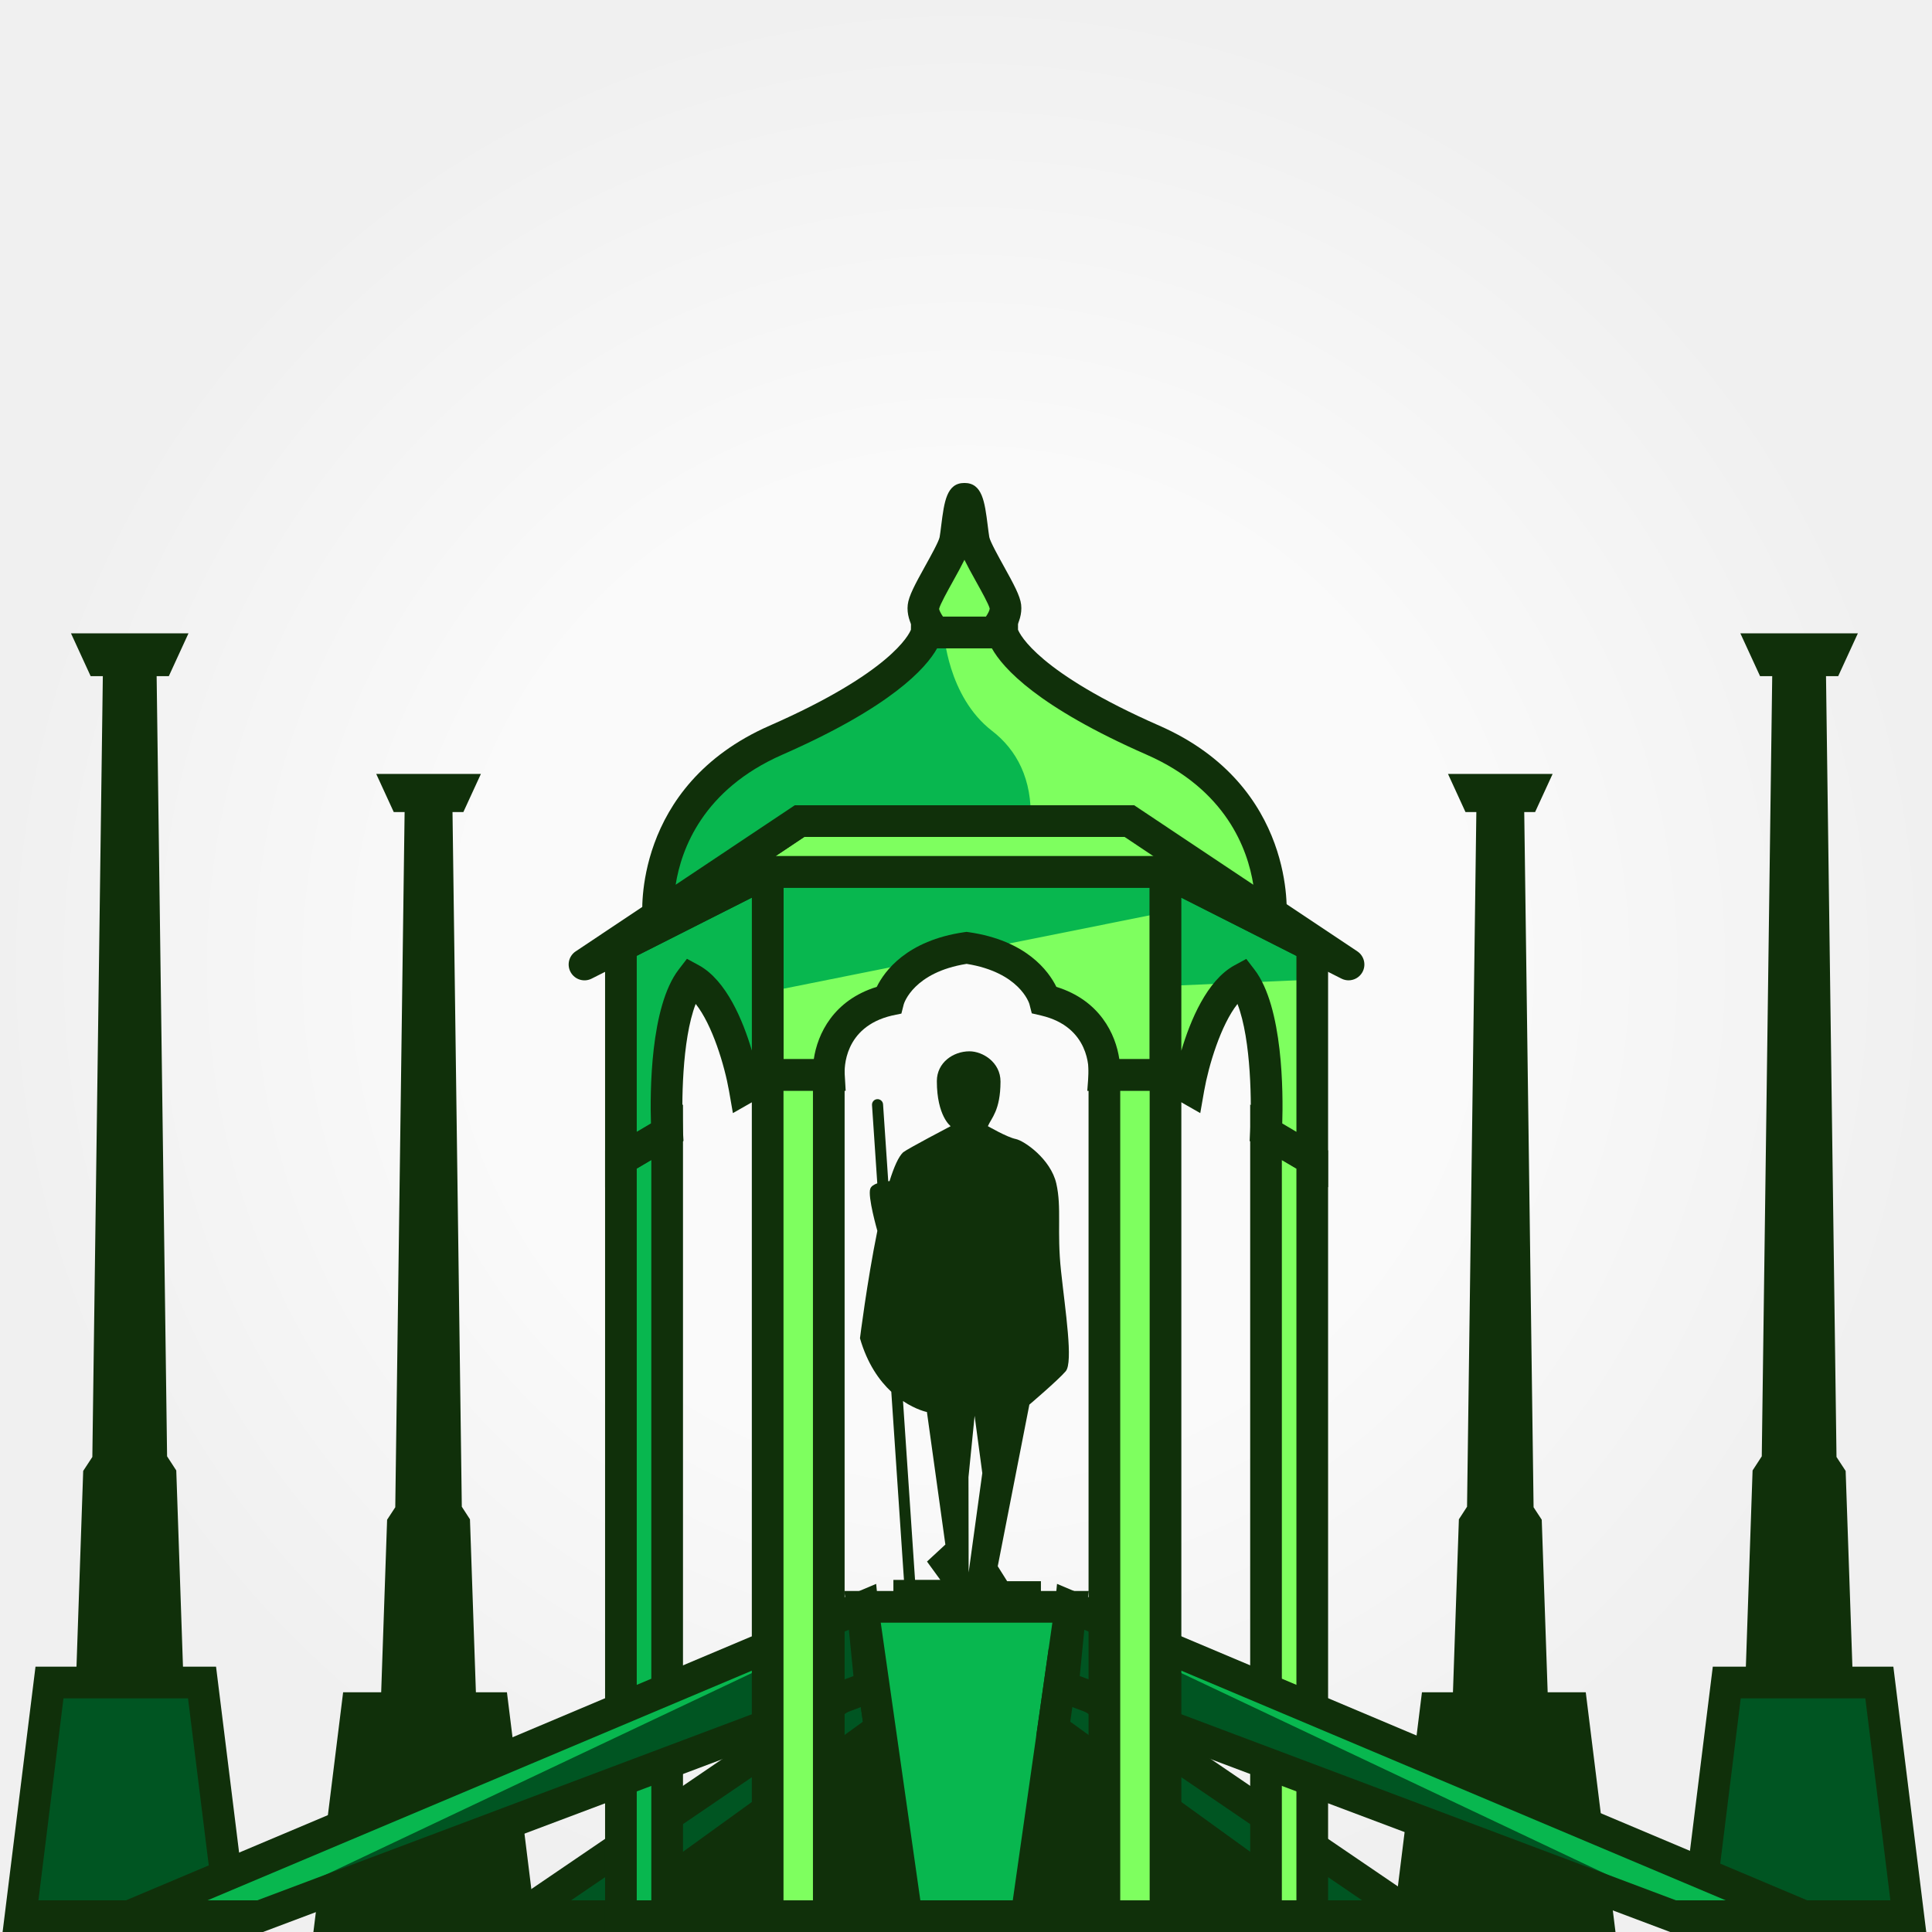 <svg width="256" height="256" viewBox="0 0 256 256" fill="none" xmlns="http://www.w3.org/2000/svg">
<rect x="0" y="0" width="256" height="256" fill="#808080" stroke="none"/>
<rect width="256" height="256" fill="url(#paint0_radial_287_5540)"/>
<mask id="mask0_287_5540" style="mask-type:luminance" maskUnits="userSpaceOnUse" x="0" y="0" width="256" height="256">
<path d="M256 0H0V256H256V0Z" fill="white"/>
</mask>
<g mask="url(#mask0_287_5540)">
</g>
<g clip-path="url(#clip0_287_5540)">
<path d="M203.407 107.605L205.731 102.549H191.867L194.186 107.605H195.623L194.391 199.648L193.31 201.316L192.439 226.719H205.159L204.289 201.373L203.208 199.721L201.97 107.605H203.407Z" fill="#10300A"/>
<path d="M211.685 253.902H186.848L190.268 226.337H208.265L211.685 253.902Z" fill="#10300A"/>
<path d="M214.061 256H184.477L188.416 224.238H210.122L214.061 256ZM189.224 251.803H209.309L206.413 228.435H192.119L189.224 251.803Z" fill="#10300A"/>
<path d="M243.572 89.593L246.179 83.917H230.605L233.217 89.593H234.828L233.443 192.971L232.226 194.843L231.25 223.373H245.539L244.558 194.906L243.346 193.055L241.956 89.593H243.572Z" fill="#10300A"/>
<path d="M252.867 253.902H224.972L228.811 222.943H249.027L252.867 253.902Z" fill="#005522"/>
<path d="M255.238 256H222.595L226.954 220.845H250.879L255.238 256ZM227.342 251.803H250.485L247.165 225.041H230.658L227.337 251.803H227.342Z" fill="#10300A"/>
<path d="M52.175 107.605L49.852 102.549H63.721L61.397 107.605H59.96L61.192 199.648L62.273 201.316L63.144 226.719H50.423L51.294 201.373L52.375 199.721L53.613 107.605H52.175Z" fill="#10300A"/>
<path d="M43.898 253.902H68.735L65.32 226.337H47.318L43.898 253.902Z" fill="#10300A"/>
<path d="M71.111 256H41.527L45.466 224.238H67.172L71.111 256ZM46.274 251.803H66.359L63.463 228.435H49.175L46.279 251.803H46.274Z" fill="#10300A"/>
<path d="M12.011 89.593L9.404 83.917H24.977L22.37 89.593H20.755L22.14 192.971L23.357 194.843L24.332 223.373H10.049L11.024 194.906L12.236 193.055L13.626 89.593H12.011Z" fill="#10300A"/>
<path d="M2.721 253.902H30.611L26.771 222.943H6.56L2.721 253.902Z" fill="#005522"/>
<path d="M32.987 256H0.345L4.704 220.845H28.628L32.987 256ZM5.092 251.803H28.235L24.915 225.041H8.412L5.092 251.803Z" fill="#10300A"/>
<path d="M116.595 229.096L82.274 253.902H173.881L139.554 229.096H116.595Z" fill="#10300A"/>
<path d="M180.369 256H75.79L115.923 226.998H140.241L180.374 256H180.369ZM88.757 251.804H167.397L138.878 231.194H117.277L88.757 251.804Z" fill="#10300A"/>
<path d="M115.593 222.077L68.856 253.902H82.274L116.595 229.096L115.593 222.077Z" fill="#005522"/>
<path d="M82.95 256H62.047L117.198 218.453L118.85 230.056L82.95 256ZM75.67 251.804H81.592L114.339 228.136L113.993 225.707L75.67 251.804Z" fill="#10300A"/>
<path d="M114.287 212.908H141.862L136.019 253.902H120.136L114.287 212.908Z" fill="#08B74F"/>
<path d="M137.839 256H118.31L111.868 210.815H144.28L137.839 256ZM121.95 251.804H134.198L139.444 215.012H116.705L121.95 251.804Z" fill="#10300A"/>
<path d="M82.274 153.645L88.4 150.026V253.902H82.274V153.645Z" fill="#08B74F"/>
<path d="M90.499 256H80.176V152.449L90.499 146.359V256.005V256ZM84.372 251.804H86.302V153.703L84.372 154.841V251.798V251.804Z" fill="#10300A"/>
<path d="M140.588 168.374C140.021 163.102 140.703 160.044 139.964 156.813C139.224 153.582 135.715 151.148 134.582 150.922C133.449 150.697 130.9 149.223 130.9 149.223C131.351 148.148 132.562 147.156 132.573 143.317C132.578 140.757 130.212 139.304 128.46 139.304C126.305 139.304 124.138 140.799 124.138 143.254C124.138 147.885 125.969 149.223 125.969 149.223C125.969 149.223 120.367 152.155 119.679 152.68C119.055 153.257 118.447 154.652 117.87 156.504C117.817 156.504 117.76 156.514 117.697 156.519L117.01 146.327C116.983 145.923 116.632 145.619 116.228 145.645C115.824 145.672 115.52 146.023 115.546 146.427L116.244 156.797C115.808 156.949 115.446 157.17 115.32 157.505C114.938 158.523 116.254 163.092 116.254 163.092C114.88 169.853 113.951 177.328 113.951 177.328C114.922 180.706 116.522 182.946 118.101 184.415L119.779 209.346H118.379V212.919H137.928V209.52H133.454L132.206 207.537L136.397 186.12C136.397 186.12 140.195 182.888 141.212 181.698C142.23 180.507 141.154 173.651 140.588 168.379V168.374ZM124.6 209.341H121.248L119.653 185.647C121.405 186.822 122.822 187.1 122.822 187.1L125.266 204.662L122.832 206.913L124.594 209.336L124.6 209.341ZM128.35 208.329L128.329 195.729L129.142 187.604L130.16 195.194L128.355 208.324L128.35 208.329Z" fill="#10300A"/>
<path d="M101.719 115.531V142.451H109.823C109.823 142.451 109.236 134.499 117.723 132.516C117.723 132.516 119.176 126.877 128.077 125.598C136.979 126.883 138.432 132.516 138.432 132.516C146.914 134.499 146.331 142.451 146.331 142.451H154.436V115.531H101.719Z" fill="#08B74F"/>
<path d="M117.723 132.516C117.723 132.516 118.536 129.353 122.685 127.229L101.719 131.431V142.451H109.823C109.823 142.451 109.236 134.499 117.723 132.516Z" fill="#7EFF5F"/>
<path d="M154.435 142.451V120.866L129.525 125.86C137.136 127.507 138.431 132.521 138.431 132.521C146.913 134.504 146.331 142.456 146.331 142.456H154.435V142.451Z" fill="#7EFF5F"/>
<path d="M156.534 144.549H144.07L144.238 142.299C144.275 141.68 144.422 136.073 137.954 134.562L136.716 134.273L136.402 133.041C136.36 132.899 135.08 128.839 128.082 127.717C121.08 128.834 119.805 132.899 119.752 133.072L119.438 134.305L118.21 134.562C111.748 136.073 111.89 141.68 111.926 142.315L112.057 144.539L109.833 144.555H99.631V113.438H156.544V144.555L156.534 144.549ZM148.325 140.353H152.337V117.63H103.817V140.353H107.83C108.323 136.996 110.437 132.537 116.175 130.764C117.198 128.687 120.141 124.622 127.773 123.52L128.072 123.478L128.371 123.52C136.008 124.622 138.951 128.687 139.974 130.764C145.712 132.542 147.826 136.996 148.319 140.353H148.325Z" fill="#10300A"/>
<path d="M101.719 115.531V142.451L98.666 144.193C98.666 144.193 96.625 132.501 91.59 129.747C87.556 134.997 88.4 150.02 88.4 150.02L82.274 153.635V125.356L101.719 115.521V115.531Z" fill="#08B74F"/>
<path d="M80.176 157.317V124.076L103.822 112.116V143.668L97.113 147.492L96.599 144.549C96.007 141.182 94.391 135.8 92.183 133.025C90.326 137.814 90.305 146.495 90.494 149.905L90.567 151.179L80.176 157.311V157.317ZM84.372 126.657V149.968L86.255 148.856C86.129 144.832 86.135 133.413 89.927 128.472L91.023 127.045L92.602 127.905C96.248 129.899 98.446 135.228 99.626 139.204V118.936L84.372 126.646V126.657Z" fill="#10300A"/>
<path d="M114.287 212.908L17.115 253.902H34.467L115.331 223.483L114.287 212.908Z" fill="#08B74F"/>
<path d="M114.287 214.75L31.555 253.902H34.466L115.331 223.483L114.287 214.75Z" fill="#005522"/>
<path d="M34.849 256H6.739L116.097 209.871L117.576 224.879L34.849 256ZM27.49 251.804H34.089L113.086 222.083L112.482 215.951L27.49 251.804Z" fill="#10300A"/>
<path d="M140.556 222.077L187.293 253.902H173.881L139.554 229.096L140.556 222.077Z" fill="#005522"/>
<path d="M194.102 256H173.199L137.299 230.056L138.951 218.453L194.102 256ZM174.558 251.804H180.485L142.162 225.707L141.815 228.136L174.563 251.804H174.558Z" fill="#10300A"/>
<path d="M173.881 153.645L167.754 150.026V253.902H173.881V153.645Z" fill="#7EFF5F"/>
<path d="M175.979 256H165.656V146.354L175.979 152.444V255.995V256ZM169.852 251.804H171.782V154.846L169.852 153.708V251.809V251.804Z" fill="#10300A"/>
<path d="M154.436 115.531V142.451L157.488 144.193C157.488 144.193 159.529 132.501 164.565 129.747C168.598 134.997 167.754 150.02 167.754 150.02L173.88 153.635V125.356L154.436 115.521V115.531Z" fill="#08B74F"/>
<path d="M173.881 153.645V129.804L164.874 130.198C168.551 135.8 167.754 150.026 167.754 150.026L173.881 153.64V153.645Z" fill="#7EFF5F"/>
<path d="M163.825 130.245L154.436 130.654V142.457L157.489 144.198C157.489 144.198 159.33 133.67 163.825 130.245Z" fill="#7EFF5F"/>
<path d="M175.979 157.317L165.588 151.185L165.661 149.91C165.85 146.506 165.829 137.819 163.972 133.03C161.769 135.805 160.148 141.187 159.555 144.554L159.041 147.492L152.338 143.668V112.116L175.979 124.076V157.317ZM169.899 148.861L171.783 149.973V126.662L156.534 118.951V139.22C157.714 135.244 159.917 129.914 163.558 127.921L165.137 127.061L166.233 128.488C170.025 133.429 170.031 144.848 169.905 148.871L169.899 148.861Z" fill="#10300A"/>
<path d="M141.862 212.908L239.04 253.902H221.688L140.824 223.483L141.862 212.908Z" fill="#08B74F"/>
<path d="M141.862 214.75L224.594 253.902H221.688L140.824 223.483L141.862 214.75Z" fill="#005522"/>
<path d="M249.416 256H221.31L138.584 224.879L140.063 209.871L249.421 256H249.416ZM222.071 251.804H228.67L143.677 215.951L143.074 222.083L222.076 251.804H222.071Z" fill="#10300A"/>
<path d="M150.208 108.796H128.077H105.947L77.453 127.801L101.719 115.532H128.077H154.436L178.696 127.801L150.208 108.796Z" fill="#7EFF5F"/>
<path d="M178.696 129.899C178.376 129.899 178.056 129.825 177.751 129.673L153.932 117.63H102.217L78.397 129.673C77.406 130.177 76.199 129.82 75.638 128.86C75.077 127.9 75.36 126.673 76.283 126.059L104.771 107.055C105.117 106.824 105.521 106.703 105.936 106.703H150.202C150.617 106.703 151.021 106.824 151.367 107.055L179.855 126.059C180.778 126.673 181.061 127.906 180.5 128.86C180.112 129.526 179.409 129.899 178.685 129.899H178.696ZM102.773 113.428H153.376L149.573 110.889H106.581L102.778 113.428H102.773Z" fill="#10300A"/>
<path d="M154.436 142.446H146.337V253.902H154.436V142.446Z" fill="#7EFF5F"/>
<path d="M109.818 142.446H101.719V253.902H109.818V142.446Z" fill="#7EFF5F"/>
<path d="M156.534 256H144.239V140.348H156.534V256ZM148.435 251.804H152.338V144.544H148.435V251.804Z" fill="#10300A"/>
<path d="M111.916 256H99.621V140.348H111.916V256ZM103.817 251.804H107.72V144.544H103.817V251.804Z" fill="#10300A"/>
<path d="M152.773 98.08C133.643 89.687 132.814 83.802 132.814 83.802H122.774C122.774 83.802 121.946 89.687 102.815 98.08C85.746 105.565 87.215 121.291 87.215 121.291L105.947 108.796H149.642L168.373 121.291C168.373 121.291 169.842 105.565 152.773 98.08Z" fill="#08B74F"/>
<path d="M168.373 121.291C168.373 121.291 169.842 105.565 152.773 98.08C133.643 89.687 132.814 83.802 132.814 83.802H125.072C125.072 83.802 125.533 92.278 131.45 96.842C134.702 99.349 136.8 103.22 136.564 108.791H149.641L168.373 121.286V121.291Z" fill="#7EFF5F"/>
<path d="M170.135 124.989L149.007 110.895H106.581L85.452 124.989L85.127 121.485C85.112 121.312 83.732 104.16 101.976 96.155C118.027 89.115 120.45 84.08 120.702 83.44L120.723 81.431L122.779 81.698H134.891V83.44C135.148 84.085 137.582 89.115 153.617 96.155C171.861 104.16 170.482 121.312 170.466 121.485L170.141 124.989H170.135ZM105.312 106.698H150.281L166.07 117.231C165.325 112.516 162.466 104.621 151.934 100C137.529 93.679 132.908 88.565 131.424 85.9H124.174C122.69 88.565 118.064 93.679 103.665 100C93.137 104.621 90.273 112.51 89.528 117.231L105.317 106.698H105.312Z" fill="#10300A"/>
<path d="M133.223 80.366C133.034 78.755 129.326 73.353 129.021 71.532C128.717 69.712 128.492 66.098 127.799 66.098C127.107 66.098 126.881 69.712 126.577 71.532C126.273 73.353 122.564 78.761 122.375 80.366C122.187 81.976 123.954 83.802 123.954 83.802H131.649C131.649 83.802 133.422 81.971 133.228 80.366H133.223Z" fill="#7EFF5F"/>
<path d="M132.531 85.9H123.057L122.438 85.26C122.029 84.835 119.989 82.59 120.282 80.12C120.419 78.96 121.248 77.424 122.59 75.005C123.262 73.794 124.39 71.769 124.505 71.176C124.579 70.746 124.647 70.206 124.715 69.639C125.114 66.487 125.423 63.995 127.794 63.995C130.165 63.995 130.48 66.487 130.878 69.639C130.952 70.206 131.015 70.746 131.088 71.176C131.204 71.769 132.326 73.794 132.997 75.005C134.34 77.424 135.169 78.96 135.306 80.114C135.594 82.585 133.559 84.83 133.15 85.255L132.531 85.895V85.9ZM124.951 81.704H130.642C130.931 81.279 131.141 80.838 131.141 80.629C130.999 80.046 129.997 78.247 129.331 77.051C128.701 75.923 128.187 74.979 127.794 74.177C127.401 74.979 126.887 75.923 126.257 77.051C125.58 78.268 124.563 80.104 124.442 80.655C124.432 80.833 124.652 81.269 124.946 81.704H124.951Z" fill="#10300A"/>
</g>
<defs>
<radialGradient id="paint0_radial_287_5540" cx="0" cy="0" r="1" gradientUnits="userSpaceOnUse" gradientTransform="translate(128 128) rotate(90) scale(128)">
<stop offset="0.51" stop-color="#FAFAFA"/>
<stop offset="1" stop-color="#F0F0F0"/>
</radialGradient>
<clipPath id="clip0_287_5540">
<rect width="254.893" height="192" fill="white" transform="translate(0.345 64)"/>
</clipPath>
</defs>
</svg>
